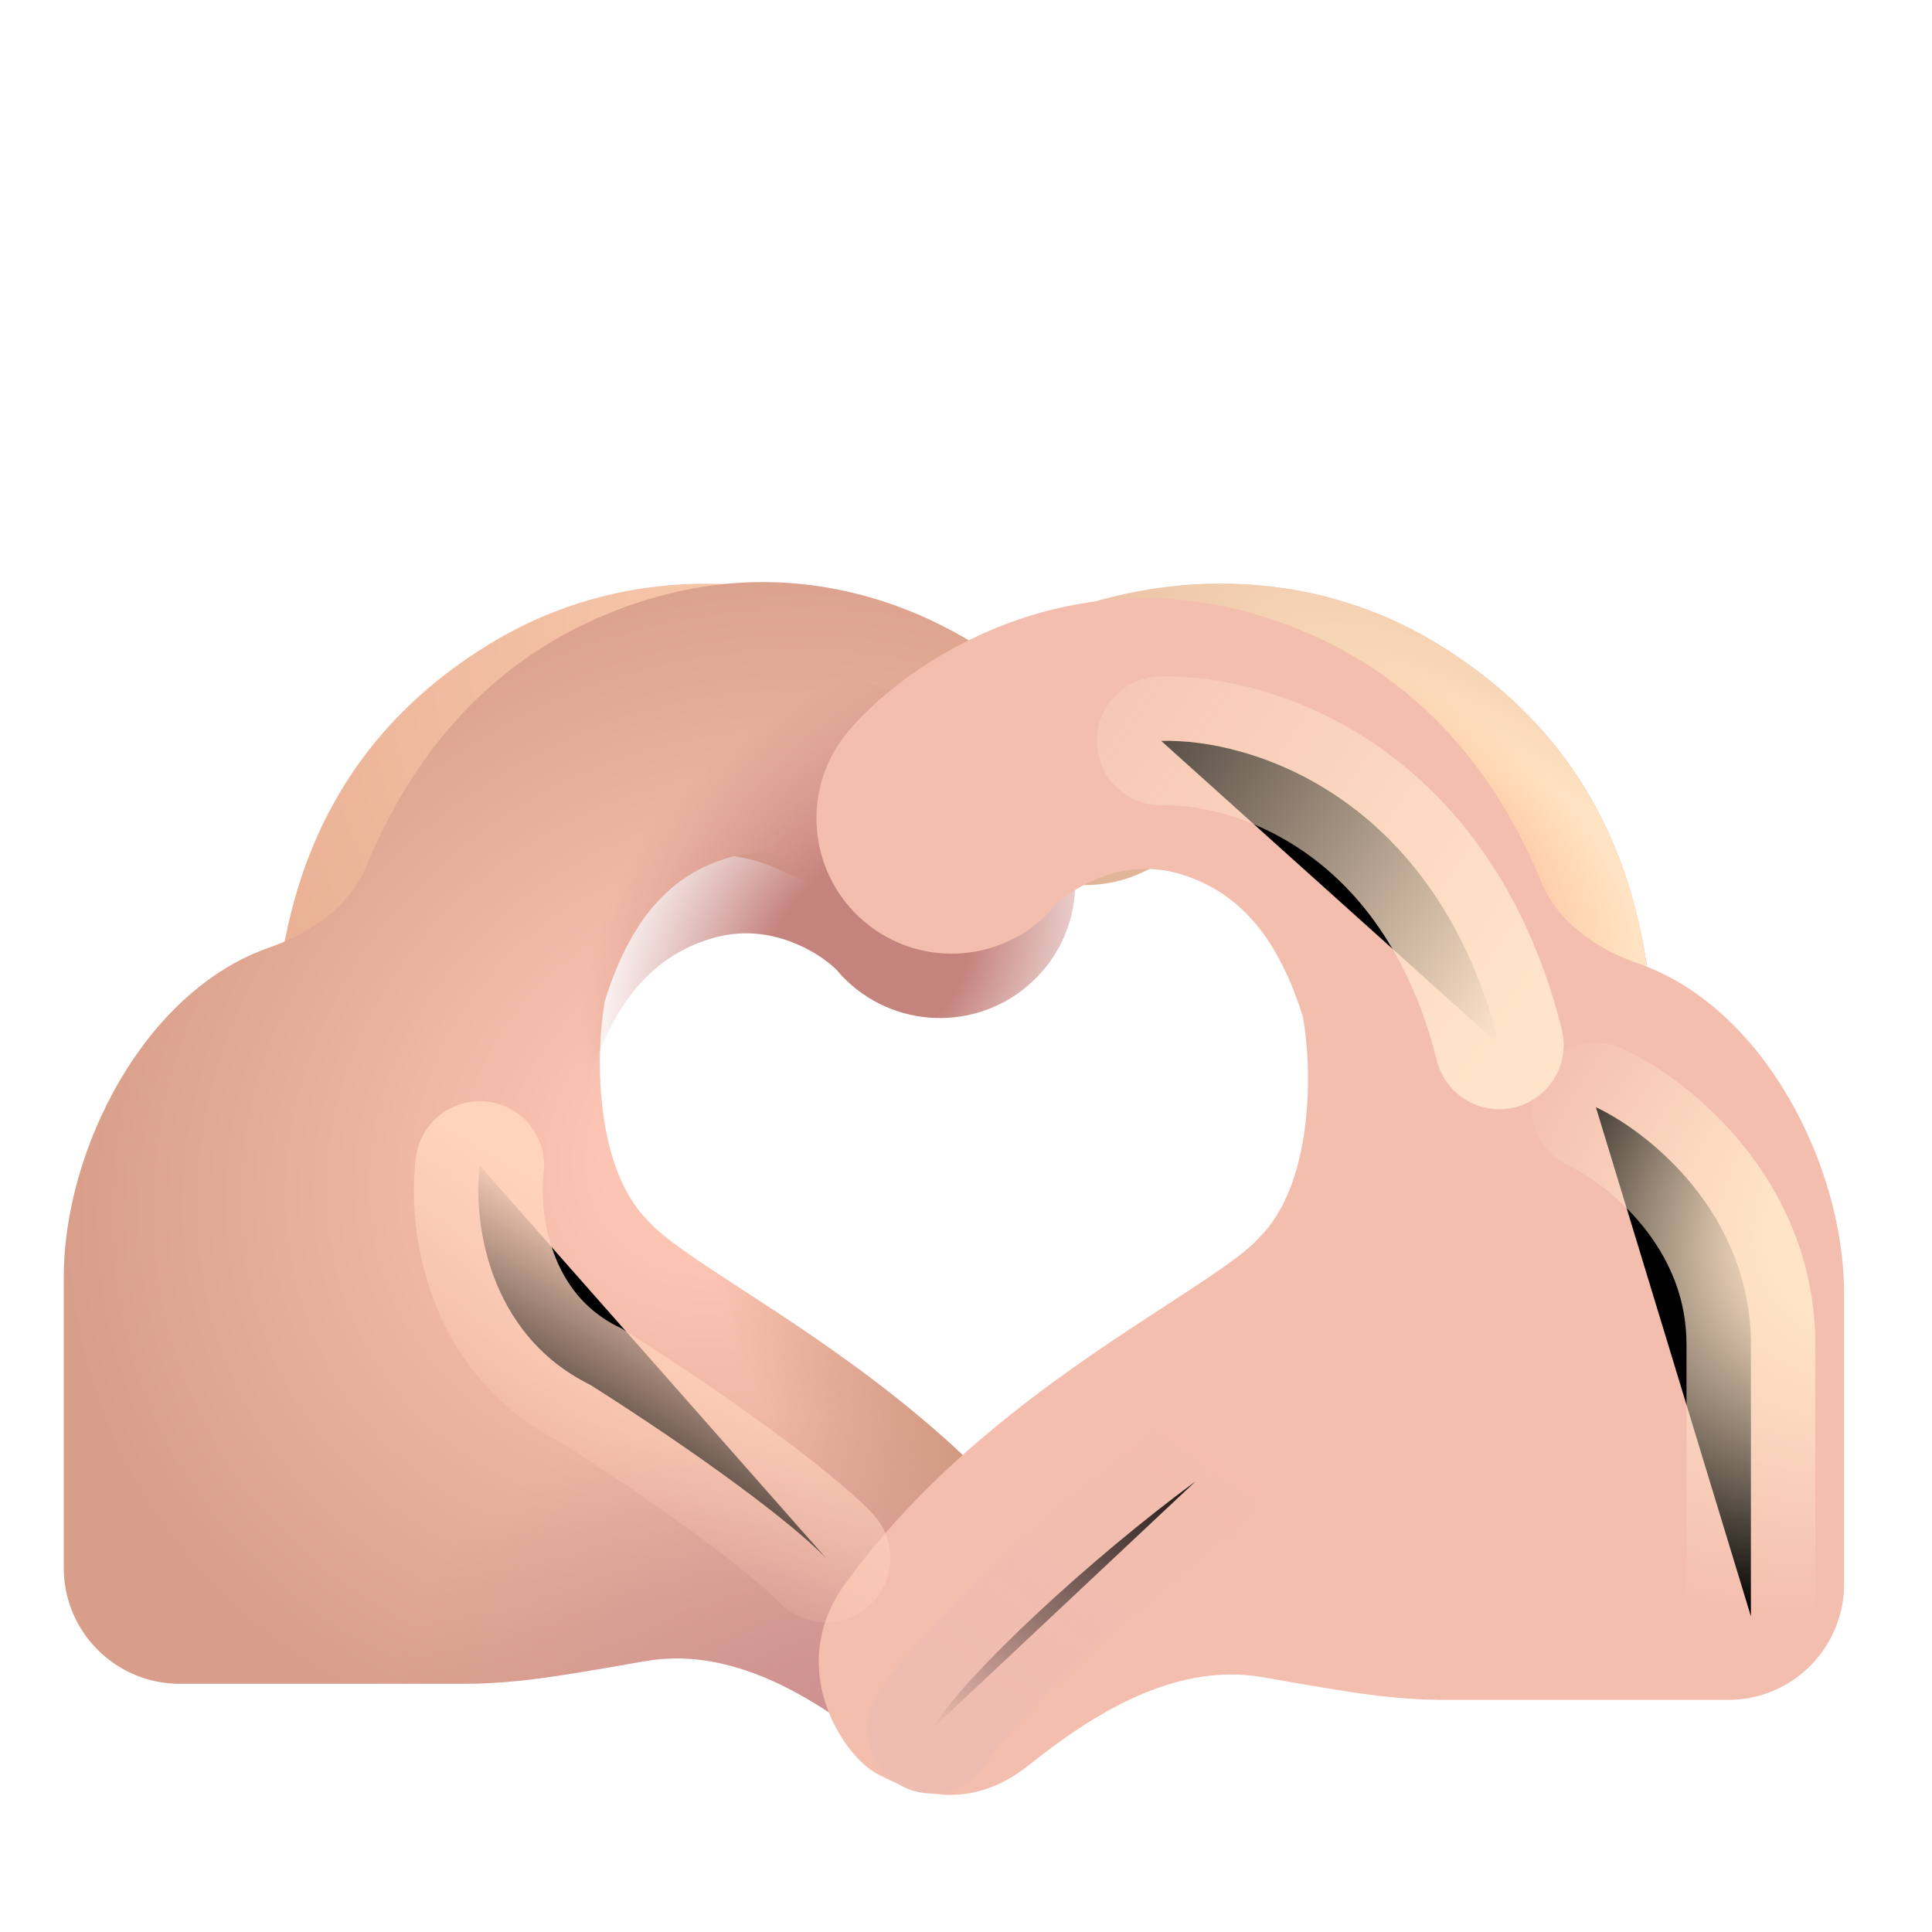 <svg viewBox="1 1 30 30" xmlns="http://www.w3.org/2000/svg">
<g filter="url(#filter0_i_20020_7191)">
<path fill-rule="evenodd" clip-rule="evenodd" d="M10.537 14.586C11.286 14.127 12.253 14.205 12.886 14.521C13.923 15.04 15.184 14.619 15.703 13.582C16.222 12.545 15.801 11.283 14.764 10.765C13.143 9.954 10.595 9.623 8.34 11.007C5.253 12.901 4.983 15.901 4.983 17.865C4.983 19.025 5.923 19.965 7.083 19.965C8.243 19.965 9.183 19.025 9.183 17.865C9.183 16.229 9.424 15.27 10.537 14.586Z" fill="url(#paint0_radial_20020_7191)"/>
<path fill-rule="evenodd" clip-rule="evenodd" d="M10.537 14.586C11.286 14.127 12.253 14.205 12.886 14.521C13.923 15.04 15.184 14.619 15.703 13.582C16.222 12.545 15.801 11.283 14.764 10.765C13.143 9.954 10.595 9.623 8.34 11.007C5.253 12.901 4.983 15.901 4.983 17.865C4.983 19.025 5.923 19.965 7.083 19.965C8.243 19.965 9.183 19.025 9.183 17.865C9.183 16.229 9.424 15.27 10.537 14.586Z" fill="url(#paint1_radial_20020_7191)"/>
</g>
<g filter="url(#filter1_iii_20020_7191)">
<path d="M13.995 16.066C13.995 16.066 13.99 16.06 13.98 16.05C13.97 16.04 13.955 16.025 13.936 16.008C13.897 15.973 13.844 15.931 13.778 15.885C13.645 15.791 13.478 15.698 13.288 15.626C12.918 15.486 12.499 15.436 12.04 15.575C11.065 15.869 10.504 16.648 10.145 17.782C9.984 18.679 10 20.405 10.821 21.216C11.062 21.485 11.585 21.825 12.256 22.262C13.668 23.18 15.731 24.522 17.192 26.513C18.236 27.844 17.182 29.129 16.664 29.411C15.945 29.804 15.241 30.077 14.402 29.411C13.563 28.746 12.221 27.788 10.766 28.044C9.311 28.3 8.735 28.396 7.886 28.396H3.54C2.546 28.396 1.74 27.59 1.74 26.596V22.083C1.74 20.126 2.971 17.643 4.937 16.961C5.575 16.74 6.18 16.327 6.437 15.703C7.119 14.054 8.38 12.293 10.825 11.554C13.809 10.653 16.263 12.246 17.199 13.35C17.949 14.235 17.84 15.56 16.955 16.31C16.07 17.06 14.745 16.951 13.995 16.066Z" fill="url(#paint2_radial_20020_7191)"/>
<path d="M13.995 16.066C13.995 16.066 13.99 16.06 13.98 16.05C13.97 16.04 13.955 16.025 13.936 16.008C13.897 15.973 13.844 15.931 13.778 15.885C13.645 15.791 13.478 15.698 13.288 15.626C12.918 15.486 12.499 15.436 12.04 15.575C11.065 15.869 10.504 16.648 10.145 17.782C9.984 18.679 10 20.405 10.821 21.216C11.062 21.485 11.585 21.825 12.256 22.262C13.668 23.18 15.731 24.522 17.192 26.513C18.236 27.844 17.182 29.129 16.664 29.411C15.945 29.804 15.241 30.077 14.402 29.411C13.563 28.746 12.221 27.788 10.766 28.044C9.311 28.3 8.735 28.396 7.886 28.396H3.54C2.546 28.396 1.74 27.59 1.74 26.596V22.083C1.74 20.126 2.971 17.643 4.937 16.961C5.575 16.74 6.18 16.327 6.437 15.703C7.119 14.054 8.38 12.293 10.825 11.554C13.809 10.653 16.263 12.246 17.199 13.35C17.949 14.235 17.84 15.56 16.955 16.31C16.07 17.06 14.745 16.951 13.995 16.066Z" fill="url(#paint3_radial_20020_7191)"/>
<path d="M13.995 16.066C13.995 16.066 13.99 16.06 13.98 16.05C13.97 16.04 13.955 16.025 13.936 16.008C13.897 15.973 13.844 15.931 13.778 15.885C13.645 15.791 13.478 15.698 13.288 15.626C12.918 15.486 12.499 15.436 12.04 15.575C11.065 15.869 10.504 16.648 10.145 17.782C9.984 18.679 10 20.405 10.821 21.216C11.062 21.485 11.585 21.825 12.256 22.262C13.668 23.18 15.731 24.522 17.192 26.513C18.236 27.844 17.182 29.129 16.664 29.411C15.945 29.804 15.241 30.077 14.402 29.411C13.563 28.746 12.221 27.788 10.766 28.044C9.311 28.3 8.735 28.396 7.886 28.396H3.54C2.546 28.396 1.74 27.59 1.74 26.596V22.083C1.74 20.126 2.971 17.643 4.937 16.961C5.575 16.74 6.18 16.327 6.437 15.703C7.119 14.054 8.38 12.293 10.825 11.554C13.809 10.653 16.263 12.246 17.199 13.35C17.949 14.235 17.84 15.56 16.955 16.31C16.07 17.06 14.745 16.951 13.995 16.066Z" fill="url(#paint4_radial_20020_7191)"/>
</g>
<path d="M13.995 16.066C13.995 16.066 13.99 16.06 13.98 16.05C13.97 16.04 13.955 16.025 13.936 16.008C13.897 15.973 13.844 15.931 13.778 15.885C13.645 15.791 13.478 15.698 13.288 15.626C12.918 15.486 12.499 15.436 12.04 15.575C11.065 15.869 10.504 16.648 10.145 17.782C9.984 18.679 10 20.405 10.821 21.216C11.062 21.485 11.585 21.825 12.256 22.262C13.668 23.18 15.731 24.522 17.192 26.513C18.236 27.844 17.182 29.129 16.664 29.411C15.945 29.804 15.241 30.077 14.402 29.411C13.563 28.746 12.221 27.788 10.766 28.044C9.311 28.3 8.735 28.396 7.886 28.396H3.54C2.546 28.396 1.74 27.59 1.74 26.596V22.083C1.74 20.126 2.971 17.643 4.937 16.961C5.575 16.74 6.18 16.327 6.437 15.703C7.119 14.054 8.38 12.293 10.825 11.554C13.809 10.653 16.263 12.246 17.199 13.35C17.949 14.235 17.84 15.56 16.955 16.31C16.07 17.06 14.745 16.951 13.995 16.066Z" fill="url(#paint5_radial_20020_7191)"/>
<path fill-rule="evenodd" clip-rule="evenodd" d="M21.141 14.586C20.392 14.127 19.425 14.205 18.792 14.521C17.755 15.04 16.494 14.619 15.975 13.582C15.456 12.545 15.877 11.283 16.914 10.765C18.534 9.954 21.083 9.623 23.338 11.007C26.425 12.901 26.695 15.901 26.695 17.865C26.695 19.025 25.754 19.965 24.595 19.965C23.435 19.965 22.495 19.025 22.495 17.865C22.495 16.229 22.254 15.27 21.141 14.586Z" fill="#E2B498"/>
<path fill-rule="evenodd" clip-rule="evenodd" d="M21.141 14.586C20.392 14.127 19.425 14.205 18.792 14.521C17.755 15.04 16.494 14.619 15.975 13.582C15.456 12.545 15.877 11.283 16.914 10.765C18.534 9.954 21.083 9.623 23.338 11.007C26.425 12.901 26.695 15.901 26.695 17.865C26.695 19.025 25.754 19.965 24.595 19.965C23.435 19.965 22.495 19.025 22.495 17.865C22.495 16.229 22.254 15.27 21.141 14.586Z" fill="url(#paint6_radial_20020_7191)"/>
<path fill-rule="evenodd" clip-rule="evenodd" d="M21.141 14.586C20.392 14.127 19.425 14.205 18.792 14.521C17.755 15.04 16.494 14.619 15.975 13.582C15.456 12.545 15.877 11.283 16.914 10.765C18.534 9.954 21.083 9.623 23.338 11.007C26.425 12.901 26.695 15.901 26.695 17.865C26.695 19.025 25.754 19.965 24.595 19.965C23.435 19.965 22.495 19.025 22.495 17.865C22.495 16.229 22.254 15.27 21.141 14.586Z" fill="url(#paint7_radial_20020_7191)"/>
<g filter="url(#filter2_iiii_20020_7191)">
<path d="M17.38 16.066C17.38 16.066 17.385 16.06 17.395 16.05C17.405 16.04 17.42 16.025 17.439 16.008C17.478 15.973 17.531 15.931 17.597 15.885C17.73 15.791 17.897 15.698 18.087 15.626C18.457 15.486 18.876 15.436 19.335 15.575C20.31 15.869 20.871 16.648 21.23 17.782C21.391 18.679 21.375 20.405 20.554 21.216C20.314 21.485 19.79 21.825 19.119 22.262C17.707 23.18 15.644 24.522 14.183 26.513C13.139 27.844 14.088 29.254 14.606 29.536C15.325 29.929 16.134 30.077 16.973 29.411C17.812 28.746 19.154 27.788 20.609 28.044C22.064 28.3 22.64 28.396 23.489 28.396H27.835C28.829 28.396 29.635 27.59 29.635 26.596V22.083C29.635 20.126 28.404 17.643 26.438 16.961C25.8 16.74 25.195 16.327 24.938 15.703C24.256 14.054 22.995 12.293 20.549 11.554C17.567 10.653 15.112 12.246 14.176 13.35C13.426 14.235 13.536 15.56 14.42 16.31C15.305 17.06 16.63 16.951 17.38 16.066Z" fill="#F4BEAE"/>
</g>
<g filter="url(#filter3_f_20020_7191)">
<path d="M19.031 12.505C20.406 12.463 23.306 13.349 24.281 17.224" stroke="url(#paint8_linear_20020_7191)" stroke-width="2" stroke-linecap="round"/>
</g>
<g filter="url(#filter4_f_20020_7191)">
<path d="M25.781 18.193C26.583 18.568 28.188 19.83 28.188 21.88C28.188 23.93 28.188 25.276 28.188 26.099" stroke="url(#paint9_radial_20020_7191)" stroke-width="2" stroke-linecap="round"/>
</g>
<g filter="url(#filter5_f_20020_7191)">
<path d="M15.469 27.849C15.99 26.995 17.962 25.18 19.562 24.005" stroke="url(#paint10_linear_20020_7191)" stroke-width="2" stroke-linecap="round"/>
</g>
<g filter="url(#filter6_f_20020_7191)">
<path d="M8.45 19.099C8.345 19.901 8.543 21.705 10.168 22.505C11.844 23.568 13.283 24.63 13.825 25.193" stroke="url(#paint11_linear_20020_7191)" stroke-width="2" stroke-linecap="round"/>
</g>
<defs>
<filter id="filter0_i_20020_7191" x="4.983" y="10.063" width="11.192" height="9.903" filterUnits="userSpaceOnUse" color-interpolation-filters="sRGB">
<feFlood flood-opacity="0" result="BackgroundImageFix"/>
<feBlend mode="normal" in="SourceGraphic" in2="BackgroundImageFix" result="shape"/>
<feColorMatrix in="SourceAlpha" type="matrix" values="0 0 0 0 0 0 0 0 0 0 0 0 0 0 0 0 0 0 127 0" result="hardAlpha"/>
<feOffset dx="0.25"/>
<feGaussianBlur stdDeviation="0.25"/>
<feComposite in2="hardAlpha" operator="arithmetic" k2="-1" k3="1"/>
<feColorMatrix type="matrix" values="0 0 0 0 0.882 0 0 0 0 0.698 0 0 0 0 0.588 0 0 0 1 0"/>
<feBlend mode="normal" in2="shape" result="effect1_innerShadow_20020_7191"/>
</filter>
<filter id="filter1_iii_20020_7191" x="1.74" y="10.289" width="16.207" height="19.776" filterUnits="userSpaceOnUse" color-interpolation-filters="sRGB">
<feFlood flood-opacity="0" result="BackgroundImageFix"/>
<feBlend mode="normal" in="SourceGraphic" in2="BackgroundImageFix" result="shape"/>
<feColorMatrix in="SourceAlpha" type="matrix" values="0 0 0 0 0 0 0 0 0 0 0 0 0 0 0 0 0 0 127 0" result="hardAlpha"/>
<feOffset dy="-1"/>
<feGaussianBlur stdDeviation="1"/>
<feComposite in2="hardAlpha" operator="arithmetic" k2="-1" k3="1"/>
<feColorMatrix type="matrix" values="0 0 0 0 0.839 0 0 0 0 0.616 0 0 0 0 0.627 0 0 0 1 0"/>
<feBlend mode="normal" in2="shape" result="effect1_innerShadow_20020_7191"/>
<feColorMatrix in="SourceAlpha" type="matrix" values="0 0 0 0 0 0 0 0 0 0 0 0 0 0 0 0 0 0 127 0" result="hardAlpha"/>
<feOffset dy="-0.5"/>
<feGaussianBlur stdDeviation="0.75"/>
<feComposite in2="hardAlpha" operator="arithmetic" k2="-1" k3="1"/>
<feColorMatrix type="matrix" values="0 0 0 0 0.722 0 0 0 0 0.502 0 0 0 0 0.62 0 0 0 1 0"/>
<feBlend mode="normal" in2="effect1_innerShadow_20020_7191" result="effect2_innerShadow_20020_7191"/>
<feColorMatrix in="SourceAlpha" type="matrix" values="0 0 0 0 0 0 0 0 0 0 0 0 0 0 0 0 0 0 127 0" result="hardAlpha"/>
<feOffset dx="0.25" dy="0.25"/>
<feGaussianBlur stdDeviation="0.375"/>
<feComposite in2="hardAlpha" operator="arithmetic" k2="-1" k3="1"/>
<feColorMatrix type="matrix" values="0 0 0 0 0.969 0 0 0 0 0.741 0 0 0 0 0.647 0 0 0 1 0"/>
<feBlend mode="normal" in2="effect2_innerShadow_20020_7191" result="effect3_innerShadow_20020_7191"/>
</filter>
<filter id="filter2_iiii_20020_7191" x="13.178" y="10.289" width="16.957" height="19.832" filterUnits="userSpaceOnUse" color-interpolation-filters="sRGB">
<feFlood flood-opacity="0" result="BackgroundImageFix"/>
<feBlend mode="normal" in="SourceGraphic" in2="BackgroundImageFix" result="shape"/>
<feColorMatrix in="SourceAlpha" type="matrix" values="0 0 0 0 0 0 0 0 0 0 0 0 0 0 0 0 0 0 127 0" result="hardAlpha"/>
<feOffset dy="-1"/>
<feGaussianBlur stdDeviation="1"/>
<feComposite in2="hardAlpha" operator="arithmetic" k2="-1" k3="1"/>
<feColorMatrix type="matrix" values="0 0 0 0 0.851 0 0 0 0 0.627 0 0 0 0 0.635 0 0 0 1 0"/>
<feBlend mode="normal" in2="shape" result="effect1_innerShadow_20020_7191"/>
<feColorMatrix in="SourceAlpha" type="matrix" values="0 0 0 0 0 0 0 0 0 0 0 0 0 0 0 0 0 0 127 0" result="hardAlpha"/>
<feOffset dx="0.5"/>
<feGaussianBlur stdDeviation="0.75"/>
<feComposite in2="hardAlpha" operator="arithmetic" k2="-1" k3="1"/>
<feColorMatrix type="matrix" values="0 0 0 0 0.788 0 0 0 0 0.588 0 0 0 0 0.502 0 0 0 1 0"/>
<feBlend mode="normal" in2="effect1_innerShadow_20020_7191" result="effect2_innerShadow_20020_7191"/>
<feColorMatrix in="SourceAlpha" type="matrix" values="0 0 0 0 0 0 0 0 0 0 0 0 0 0 0 0 0 0 127 0" result="hardAlpha"/>
<feOffset dy="-0.25"/>
<feGaussianBlur stdDeviation="0.375"/>
<feComposite in2="hardAlpha" operator="arithmetic" k2="-1" k3="1"/>
<feColorMatrix type="matrix" values="0 0 0 0 0.714 0 0 0 0 0.502 0 0 0 0 0.624 0 0 0 1 0"/>
<feBlend mode="normal" in2="effect2_innerShadow_20020_7191" result="effect3_innerShadow_20020_7191"/>
<feColorMatrix in="SourceAlpha" type="matrix" values="0 0 0 0 0 0 0 0 0 0 0 0 0 0 0 0 0 0 127 0" result="hardAlpha"/>
<feOffset dx="-0.5" dy="0.25"/>
<feGaussianBlur stdDeviation="0.5"/>
<feComposite in2="hardAlpha" operator="arithmetic" k2="-1" k3="1"/>
<feColorMatrix type="matrix" values="0 0 0 0 1 0 0 0 0 0.839 0 0 0 0 0.737 0 0 0 1 0"/>
<feBlend mode="normal" in2="effect3_innerShadow_20020_7191" result="effect4_innerShadow_20020_7191"/>
</filter>
<filter id="filter3_f_20020_7191" x="17.031" y="10.504" width="9.25" height="8.72" filterUnits="userSpaceOnUse" color-interpolation-filters="sRGB">
<feFlood flood-opacity="0" result="BackgroundImageFix"/>
<feBlend mode="normal" in="SourceGraphic" in2="BackgroundImageFix" result="shape"/>
<feGaussianBlur stdDeviation="0.5" result="effect1_foregroundBlur_20020_7191"/>
</filter>
<filter id="filter4_f_20020_7191" x="23.781" y="16.192" width="6.406" height="11.906" filterUnits="userSpaceOnUse" color-interpolation-filters="sRGB">
<feFlood flood-opacity="0" result="BackgroundImageFix"/>
<feBlend mode="normal" in="SourceGraphic" in2="BackgroundImageFix" result="shape"/>
<feGaussianBlur stdDeviation="0.5" result="effect1_foregroundBlur_20020_7191"/>
</filter>
<filter id="filter5_f_20020_7191" x="13.469" y="22.005" width="8.094" height="7.844" filterUnits="userSpaceOnUse" color-interpolation-filters="sRGB">
<feFlood flood-opacity="0" result="BackgroundImageFix"/>
<feBlend mode="normal" in="SourceGraphic" in2="BackgroundImageFix" result="shape"/>
<feGaussianBlur stdDeviation="0.5" result="effect1_foregroundBlur_20020_7191"/>
</filter>
<filter id="filter6_f_20020_7191" x="6.427" y="17.099" width="9.398" height="10.094" filterUnits="userSpaceOnUse" color-interpolation-filters="sRGB">
<feFlood flood-opacity="0" result="BackgroundImageFix"/>
<feBlend mode="normal" in="SourceGraphic" in2="BackgroundImageFix" result="shape"/>
<feGaussianBlur stdDeviation="0.5" result="effect1_foregroundBlur_20020_7191"/>
</filter>
<radialGradient id="paint0_radial_20020_7191" cx="0" cy="0" r="1" gradientUnits="userSpaceOnUse" gradientTransform="translate(14.969 11.474) rotate(142.891) scale(10.463 11.56)">
<stop stop-color="#FCD0B3"/>
<stop offset="1" stop-color="#EAB195"/>
</radialGradient>
<radialGradient id="paint1_radial_20020_7191" cx="0" cy="0" r="1" gradientUnits="userSpaceOnUse" gradientTransform="translate(9.781 15.445) rotate(127.518) scale(4.567 3.36)">
<stop offset="0.532" stop-color="#DBA486"/>
<stop offset="1" stop-color="#DBA486" stop-opacity="0"/>
</radialGradient>
<radialGradient id="paint2_radial_20020_7191" cx="0" cy="0" r="1" gradientUnits="userSpaceOnUse" gradientTransform="translate(12.094 20.008) rotate(152.241) scale(10.736 9.219)">
<stop offset="0.188" stop-color="#FBC4B3"/>
<stop offset="1" stop-color="#D89E89"/>
</radialGradient>
<radialGradient id="paint3_radial_20020_7191" cx="0" cy="0" r="1" gradientUnits="userSpaceOnUse" gradientTransform="translate(14.594 29.871) rotate(-161.777) scale(7.764 5.361)">
<stop offset="0.064" stop-color="#CC8E92"/>
<stop offset="1" stop-color="#CC8E92" stop-opacity="0"/>
</radialGradient>
<radialGradient id="paint4_radial_20020_7191" cx="0" cy="0" r="1" gradientUnits="userSpaceOnUse" gradientTransform="translate(16.375 25.286) rotate(-128.919) scale(6.467 2.554)">
<stop stop-color="#CE967D"/>
<stop offset="1" stop-color="#CE967D" stop-opacity="0"/>
</radialGradient>
<radialGradient id="paint5_radial_20020_7191" cx="0" cy="0" r="1" gradientUnits="userSpaceOnUse" gradientTransform="translate(14.469 15.866) rotate(132.1) scale(5.081 3.879)">
<stop offset="0.365" stop-color="#C5837E"/>
<stop offset="1" stop-color="#D0908A" stop-opacity="0"/>
</radialGradient>
<radialGradient id="paint6_radial_20020_7191" cx="0" cy="0" r="1" gradientUnits="userSpaceOnUse" gradientTransform="translate(26.938 16.724) rotate(-136.324) scale(14.345 4.447)">
<stop offset="0.381" stop-color="#FFE3C2"/>
<stop offset="1" stop-color="#FFE3C2" stop-opacity="0"/>
</radialGradient>
<radialGradient id="paint7_radial_20020_7191" cx="0" cy="0" r="1" gradientUnits="userSpaceOnUse" gradientTransform="translate(22.688 14.351) rotate(40.49) scale(4.356 2.559)">
<stop offset="0.467" stop-color="#FFC4A1"/>
<stop offset="1" stop-color="#FFC4A1" stop-opacity="0"/>
</radialGradient>
<linearGradient id="paint8_linear_20020_7191" x1="24.281" y1="17.224" x2="15.375" y2="11.286" gradientUnits="userSpaceOnUse">
<stop stop-color="#FFE4C9"/>
<stop offset="1" stop-color="#FFE4C9" stop-opacity="0"/>
</linearGradient>
<radialGradient id="paint9_radial_20020_7191" cx="0" cy="0" r="1" gradientUnits="userSpaceOnUse" gradientTransform="translate(30.844 19.505) rotate(144.039) scale(7.876 5.787)">
<stop offset="0.325" stop-color="#FFE4C7"/>
<stop offset="1" stop-color="#FFE4C7" stop-opacity="0"/>
</radialGradient>
<linearGradient id="paint10_linear_20020_7191" x1="15.906" y1="28.161" x2="19.499" y2="23.048" gradientUnits="userSpaceOnUse">
<stop stop-color="#EFBCB1"/>
<stop offset="1" stop-color="#EFBCB1" stop-opacity="0"/>
</linearGradient>
<linearGradient id="paint11_linear_20020_7191" x1="11.812" y1="20.82" x2="9.606" y2="24.566" gradientUnits="userSpaceOnUse">
<stop stop-color="#FFD3BC"/>
<stop offset="1" stop-color="#FFD3BC" stop-opacity="0"/>
</linearGradient>
</defs>
</svg>
